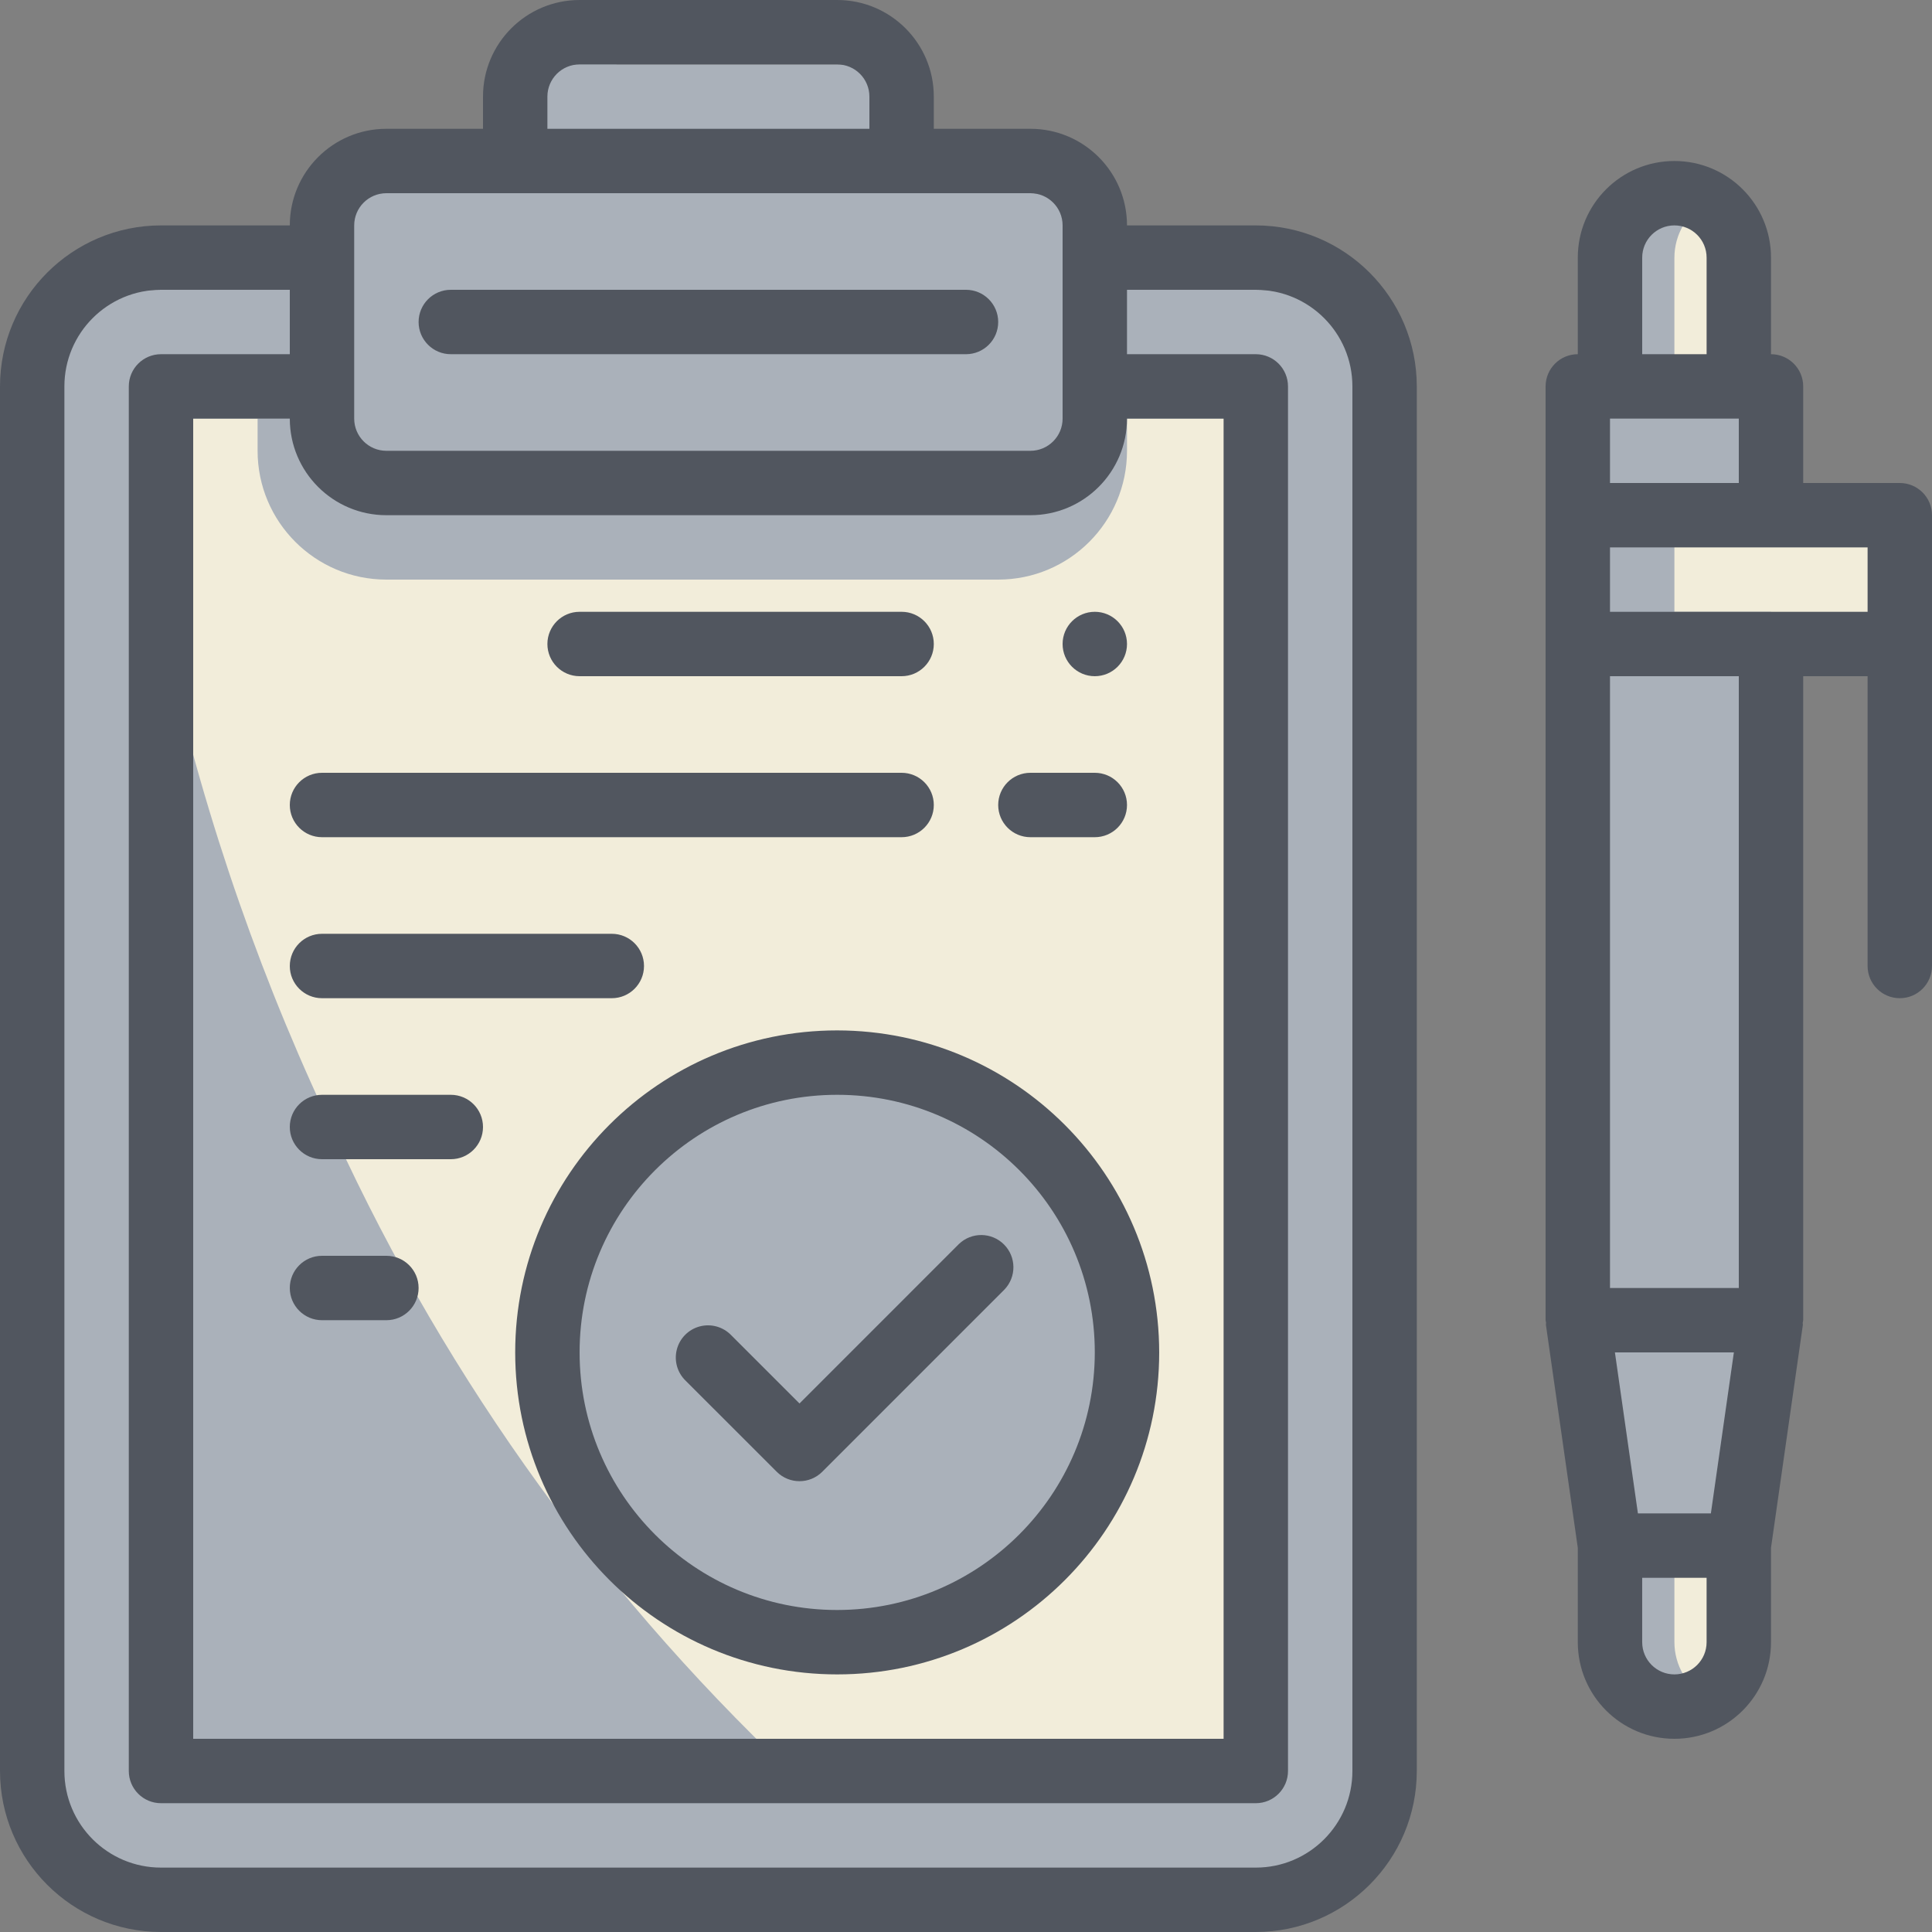 <?xml version="1.0"?>
<svg xmlns="http://www.w3.org/2000/svg" height="512px" viewBox="0 0 480 480" width="512px" class=""><rect x="0" y="0" width="480" height="480" fill="#808080" stroke="none"/><g><path d="m312 72h-40v40c0 8.836-7.164 16-16 16h-160c-8.836 0-16-7.164-16-16v-40h-40c-17.672 0-32 14.328-32 32v336c0 17.672 14.328 32 32 32h272c17.672 0 32-14.328 32-32v-336c0-17.672-14.328-32-32-32zm0 0" fill="#a8dba8" data-original="#A8DBA8" class="" data-old_color="#a8dba8" style="fill:#AAB1BA"/><path d="m272 112v8c0 8.836-7.164 16-16 16h-160c-8.836 0-16-7.164-16-16v-8h-40c-8.836 0-16 7.164-16 16v312.078c.043 8.809 7.195 15.922 16 15.922h256c8.836 0 16-7.164 16-16v-328zm0 0" fill="#79bd9a" data-original="#79BD9A" class="active-path" data-old_color="#79bd9a" style="fill:#AAB1BA"/><path d="m272 104v8c0 8.836-7.164 16-16 16h-160c-8.836 0-16-7.164-16-16v-8h-40v336h272v-336zm0 0" fill="#cff09e" data-original="#CFF09E" class="" data-old_color="#cff09e" style="fill:#F2EDDA"/><path d="m80.719 276.574c-18.164-38.992-31.824-79.926-40.719-122.016v285.441h156.16c-48.875-46.332-88.109-101.871-115.441-163.426zm0 0" fill="#a8dba8" data-original="#A8DBA8" class="" data-old_color="#a8dba8" style="fill:#AAB1BA"/><path d="m72 64h200c4.418 0 8 3.582 8 8v40c0 17.672-14.328 32-32 32h-152c-17.672 0-32-14.328-32-32v-40c0-4.418 3.582-8 8-8zm0 0" fill="#79bd9a" data-original="#79BD9A" class="active-path" data-old_color="#79bd9a" style="fill:#AAB1BA"/><path d="m96 48h160c8.836 0 16 7.164 16 16v48c0 8.836-7.164 16-16 16h-160c-8.836 0-16-7.164-16-16v-48c0-8.836 7.164-16 16-16zm0 0" fill="#a8dba8" data-original="#A8DBA8" class="" data-old_color="#a8dba8" style="fill:#AAB1BA"/><path d="m98.062 48h-2.062c-8.836 0-16 7.164-16 16v48c0 8.836 7.164 16 16 16h156c-77.91 0-142.297-34.695-153.938-80zm0 0" fill="#79bd9a" data-original="#79BD9A" class="active-path" data-old_color="#79bd9a" style="fill:#AAB1BA"/><path d="m252 128h4c.586-.027 1.168-.086 1.742-.176-1.918.047-3.797.176-5.742.176zm0 0" fill="#79bd9a" data-original="#79BD9A" class="active-path" data-old_color="#79bd9a" style="fill:#AAB1BA"/><path d="m144 16h64c8.836 0 16 7.164 16 16v16h-96v-16c0-8.836 7.164-16 16-16zm0 0" fill="#a8dba8" data-original="#A8DBA8" class="" data-old_color="#a8dba8" style="fill:#AAB1BA"/><path d="m153.145 16h-9.145c-8.836 0-16 7.164-16 16v16h58.023c-17.145-7.199-29.336-18.664-32.879-32zm0 0" fill="#79bd9a" data-original="#79BD9A" class="active-path" data-old_color="#79bd9a" style="fill:#AAB1BA"/><path d="m280 336c0 39.766-32.234 72-72 72s-72-32.234-72-72 32.234-72 72-72 72 32.234 72 72zm0 0" fill="#a8dba8" data-original="#A8DBA8" class="" data-old_color="#a8dba8" style="fill:#AAB1BA"/><path d="m392 96v232l8 56h32l8-56v-232zm0 0" fill="#a8dba8" data-original="#A8DBA8" class="" data-old_color="#a8dba8" style="fill:#AAB1BA"/><path d="m408 96h-16v232l8 56h16l-8-56zm0 0" fill="#79bd9a" data-original="#79BD9A" class="active-path" data-old_color="#79bd9a" style="fill:#AAB1BA"/><path d="m400 384h32v24c0 8.836-7.164 16-16 16s-16-7.164-16-16zm0 0" fill="#cff09e" data-original="#CFF09E" class="" data-old_color="#cff09e" style="fill:#F2EDDA"/><path d="m416 408v-24h-16v24c0 8.836 7.164 16 16 16 2.816-.012 5.578-.777 8-2.215-4.938-2.836-7.984-8.09-8-13.785zm0 0" fill="#a8dba8" data-original="#A8DBA8" class="" data-old_color="#a8dba8" style="fill:#AAB1BA"/><path d="m392 128h80v32h-80zm0 0" fill="#cff09e" data-original="#CFF09E" class="" data-old_color="#cff09e" style="fill:#F2EDDA"/><path d="m416 48c8.836 0 16 7.164 16 16v32h-32v-32c0-8.836 7.164-16 16-16zm0 0" fill="#cff09e" data-original="#CFF09E" class="" data-old_color="#cff09e" style="fill:#F2EDDA"/><path d="m392 152h48v32h-48zm0 0" fill="#79bd9a" data-original="#79BD9A" class="active-path" data-old_color="#79bd9a" style="fill:#AAB1BA"/><path d="m392 128h24v32h-24zm0 0" fill="#a8dba8" data-original="#A8DBA8" class="" data-old_color="#a8dba8" style="fill:#AAB1BA"/><path d="m424 50.223c-2.422-1.438-5.184-2.207-8-2.223-8.836 0-16 7.164-16 16v32h16v-32c.016-5.691 3.062-10.941 8-13.777zm0 0" fill="#a8dba8" data-original="#A8DBA8" class="" data-old_color="#a8dba8" style="fill:#AAB1BA"/><g fill="#3b8686"><path d="m312 56h-32c0-13.254-10.746-24-24-24h-24v-8c0-13.254-10.746-24-24-24h-64c-13.254 0-24 10.746-24 24v8h-24c-13.254 0-24 10.746-24 24h-32c-22.082.027-39.973 17.918-40 40v344c.027 22.082 17.918 39.973 40 40h272c22.082-.027 39.973-17.918 40-40v-344c-.027-22.082-17.918-39.973-40-40zm-216 72h160c13.254 0 24-10.746 24-24h24v328h-256v-328h24c0 13.254 10.746 24 24 24zm40-104c0-4.418 3.582-8 8-8h64c4.418 0 8 3.582 8 8v8h-80zm-48 32c0-4.418 3.582-8 8-8h160c4.418 0 8 3.582 8 8v48c0 4.418-3.582 8-8 8h-160c-4.418 0-8-3.582-8-8zm248 384c0 13.254-10.746 24-24 24h-272c-13.254 0-24-10.746-24-24v-344c0-13.254 10.746-24 24-24h32v16h-32c-4.418 0-8 3.582-8 8v344c0 4.418 3.582 8 8 8h272c4.418 0 8-3.582 8-8v-344c0-4.418-3.582-8-8-8h-32v-16h32c13.254 0 24 10.746 24 24zm0 0" data-original="#000000" class="" data-old_color="#000000" style="fill:#51565F"/><path d="m112 88h128c4.418 0 8-3.582 8-8s-3.582-8-8-8h-128c-4.418 0-8 3.582-8 8s3.582 8 8 8zm0 0" data-original="#000000" class="" data-old_color="#000000" style="fill:#51565F"/><path d="m238.223 309.09-39.59 39.598-16.977-16.969c-2.008-2.078-4.984-2.914-7.781-2.18-2.797.73-4.98 2.914-5.711 5.711-.734 2.801.102 5.773 2.18 7.781l22.633 22.625c3.125 3.121 8.188 3.121 11.312 0l45.246-45.258c3.031-3.137 2.988-8.129-.098-11.215-3.086-3.086-8.074-3.129-11.215-.094zm0 0" data-original="#000000" class="" data-old_color="#000000" style="fill:#51565F"/><path d="m208 256c-44.184 0-80 35.816-80 80s35.816 80 80 80 80-35.816 80-80c-.055-44.16-35.84-79.945-80-80zm0 144c-35.348 0-64-28.652-64-64s28.652-64 64-64 64 28.652 64 64c-.039 35.328-28.672 63.961-64 64zm0 0" data-original="#000000" class="" data-old_color="#000000" style="fill:#51565F"/><path d="m144 168h80c4.418 0 8-3.582 8-8s-3.582-8-8-8h-80c-4.418 0-8 3.582-8 8s3.582 8 8 8zm0 0" data-original="#000000" class="" data-old_color="#000000" style="fill:#51565F"/><path d="m80 208h144c4.418 0 8-3.582 8-8s-3.582-8-8-8h-144c-4.418 0-8 3.582-8 8s3.582 8 8 8zm0 0" data-original="#000000" class="" data-old_color="#000000" style="fill:#51565F"/><path d="m80 248h72c4.418 0 8-3.582 8-8s-3.582-8-8-8h-72c-4.418 0-8 3.582-8 8s3.582 8 8 8zm0 0" data-original="#000000" class="" data-old_color="#000000" style="fill:#51565F"/><path d="m112 272h-32c-4.418 0-8 3.582-8 8s3.582 8 8 8h32c4.418 0 8-3.582 8-8s-3.582-8-8-8zm0 0" data-original="#000000" class="" data-old_color="#000000" style="fill:#51565F"/><path d="m96 312h-16c-4.418 0-8 3.582-8 8s3.582 8 8 8h16c4.418 0 8-3.582 8-8s-3.582-8-8-8zm0 0" data-original="#000000" class="" data-old_color="#000000" style="fill:#51565F"/><path d="m256 208h16c4.418 0 8-3.582 8-8s-3.582-8-8-8h-16c-4.418 0-8 3.582-8 8s3.582 8 8 8zm0 0" data-original="#000000" class="" data-old_color="#000000" style="fill:#51565F"/><path d="m280 160c0 4.418-3.582 8-8 8s-8-3.582-8-8 3.582-8 8-8 8 3.582 8 8zm0 0" data-original="#000000" class="" data-old_color="#000000" style="fill:#51565F"/><path d="m472 120h-24v-24c0-4.418-3.582-8-8-8v-24c0-13.254-10.746-24-24-24s-24 10.746-24 24v24c-4.418 0-8 3.582-8 8v232c0 .215.105.391.121.602.016.207-.066.352-.043.535l7.922 55.422v23.441c0 13.254 10.746 24 24 24s24-10.746 24-24v-23.441l7.922-55.422c0-.184-.059-.352-.043-.535.016-.188.121-.387.121-.602v-160h16v72c0 4.418 3.582 8 8 8s8-3.582 8-8v-112c0-4.418-3.582-8-8-8zm-8 32h-64v-16h64zm-38.938 224h-18.125l-5.715-40h29.555zm-25.062-256v-16h32v16zm8-56c0-4.418 3.582-8 8-8s8 3.582 8 8v24h-16zm16 344c0 4.418-3.582 8-8 8s-8-3.582-8-8v-16h16zm8-88h-32v-152h32zm0 0" data-original="#000000" class="" data-old_color="#000000" style="fill:#51565F"/></g></g> </svg>
